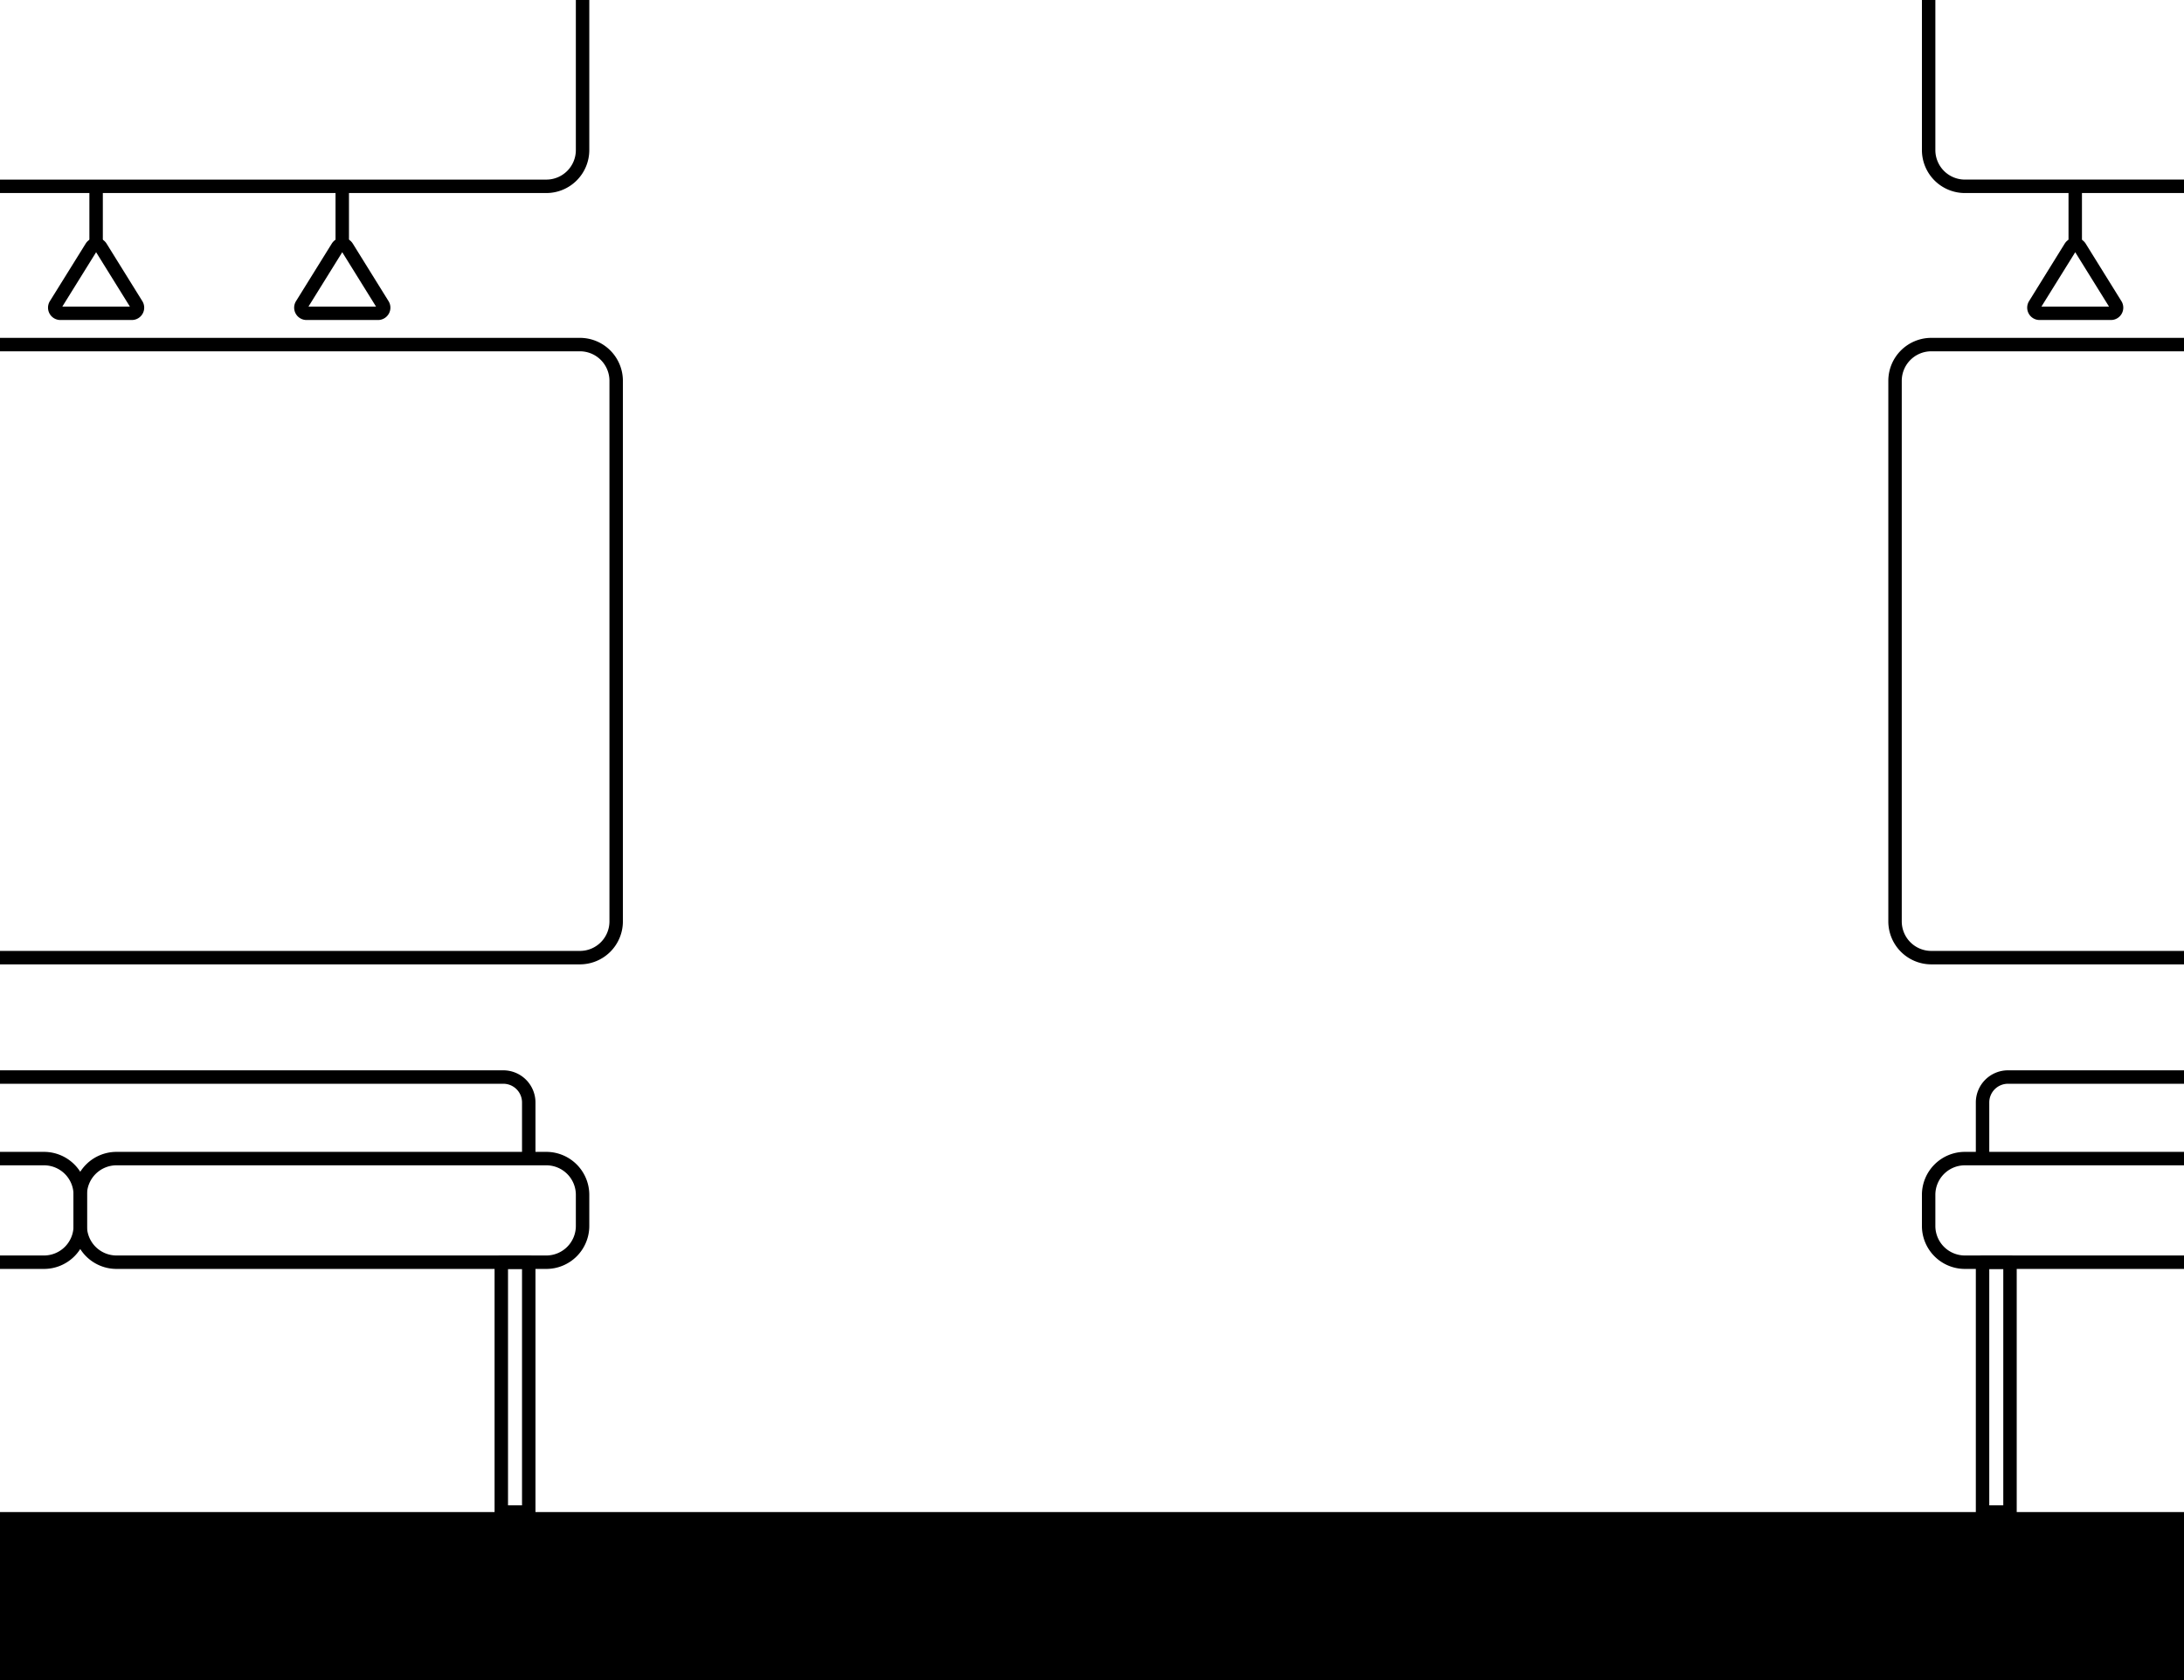 <svg xmlns="http://www.w3.org/2000/svg" viewBox="0 0 1300 1000"><title>3-context-expand</title><g id="Capa_2" data-name="Capa 2"><rect y="900" width="1300" height="100" transform="translate(1300 1900) rotate(180)"/><path d="M1300,755.28H1169.6A25.59,25.59,0,0,1,1144,729.72V711.17a25.59,25.59,0,0,1,25.56-25.56H1300v8H1169.6A17.58,17.58,0,0,0,1152,711.17v18.55a17.58,17.58,0,0,0,17.56,17.56H1300Z"/><path d="M1300,574H1149.6A25.59,25.59,0,0,1,1124,548.45V226.66a25.59,25.59,0,0,1,25.56-25.56H1300v8H1149.6A17.58,17.58,0,0,0,1132,226.66V548.45A17.58,17.58,0,0,0,1149.6,566H1300Z"/><path d="M1300,114.9H1169.6A25.59,25.59,0,0,1,1144,89.33V0h8V89.33a17.58,17.58,0,0,0,17.56,17.56H1300Z"/><path d="M1184.09,689.61h-8V656.19a19.14,19.14,0,0,1,19.12-19.12H1300v8H1195.21a11.13,11.13,0,0,0-11.12,11.12Z"/><path d="M1256.54,190.47H1214a7.35,7.35,0,0,1-6.23-11.22L1229,145a7.34,7.34,0,0,1,12.47,0l21.28,34.25a7.34,7.34,0,0,1-6.23,11.22Zm-41.39-8h40.21l-20.1-32.35Zm19.55-33.25Z"/><rect x="1231.26" y="110.9" width="8" height="34.63"/><path d="M1196.43,904h-16.34a4,4,0,0,1-4-4V751.28a4,4,0,0,1,4-4h16.34a4,4,0,0,1,4,4V900A4,4,0,0,1,1196.43,904Zm-12.34-8h8.34V755.28h-8.34Z"/><path d="M325.21,755.28H69.33a25.58,25.58,0,0,1-25.56-25.56V711.17a25.59,25.59,0,0,1,25.56-25.56H325.21a25.59,25.59,0,0,1,25.56,25.56v18.55A25.58,25.58,0,0,1,325.21,755.28ZM69.33,693.61a17.58,17.58,0,0,0-17.56,17.56v18.55a17.57,17.57,0,0,0,17.56,17.56H325.21a17.58,17.58,0,0,0,17.56-17.56V711.17a17.58,17.58,0,0,0-17.56-17.56Z"/><path d="M26.21,755.28H0v-8H26.21a17.58,17.58,0,0,0,17.56-17.56V711.17a17.58,17.58,0,0,0-17.56-17.56H0v-8H26.21a25.59,25.59,0,0,1,25.56,25.56v18.55A25.59,25.59,0,0,1,26.21,755.28Z"/><path d="M345.21,574H0v-8H345.21a17.58,17.58,0,0,0,17.56-17.56V226.66a17.58,17.58,0,0,0-17.56-17.56H0v-8H345.21a25.59,25.59,0,0,1,25.56,25.56V548.45A25.58,25.58,0,0,1,345.21,574Z"/><path d="M325.21,114.9H0v-8H325.21a17.58,17.58,0,0,0,17.56-17.56V0h8V89.34A25.59,25.59,0,0,1,325.21,114.9Z"/><path d="M318.73,689.61h-8V656.19a11.13,11.13,0,0,0-11.12-11.12H0v-8H299.61a19.15,19.15,0,0,1,19.12,19.12Z"/><path d="M78.49,190.47H35.92a7.35,7.35,0,0,1-6.23-11.22L51,145a7.31,7.31,0,0,1,6.24-3.47h0A7.3,7.3,0,0,1,63.44,145l21.29,34.25a7.35,7.35,0,0,1-6.24,11.22Zm-41.38-8h40.2l-20.1-32.35Zm19.54-33.25Z"/><rect x="53.21" y="110.9" width="8" height="34.63"/><path d="M225,190.47H182.44a7.35,7.35,0,0,1-6.24-11.22L197.48,145A7.35,7.35,0,0,1,210,145l21.28,34.25A7.35,7.35,0,0,1,225,190.47Zm-41.38-8h40.2l-20.1-32.35Zm19.54-33.25Z"/><rect x="199.72" y="110.9" width="8" height="34.63"/><path d="M314.73,904H298.39a4,4,0,0,1-4-4V751.28a4,4,0,0,1,4-4h16.34a4,4,0,0,1,4,4V900A4,4,0,0,1,314.73,904Zm-12.34-8h8.34V755.28h-8.34Z"/></g></svg>